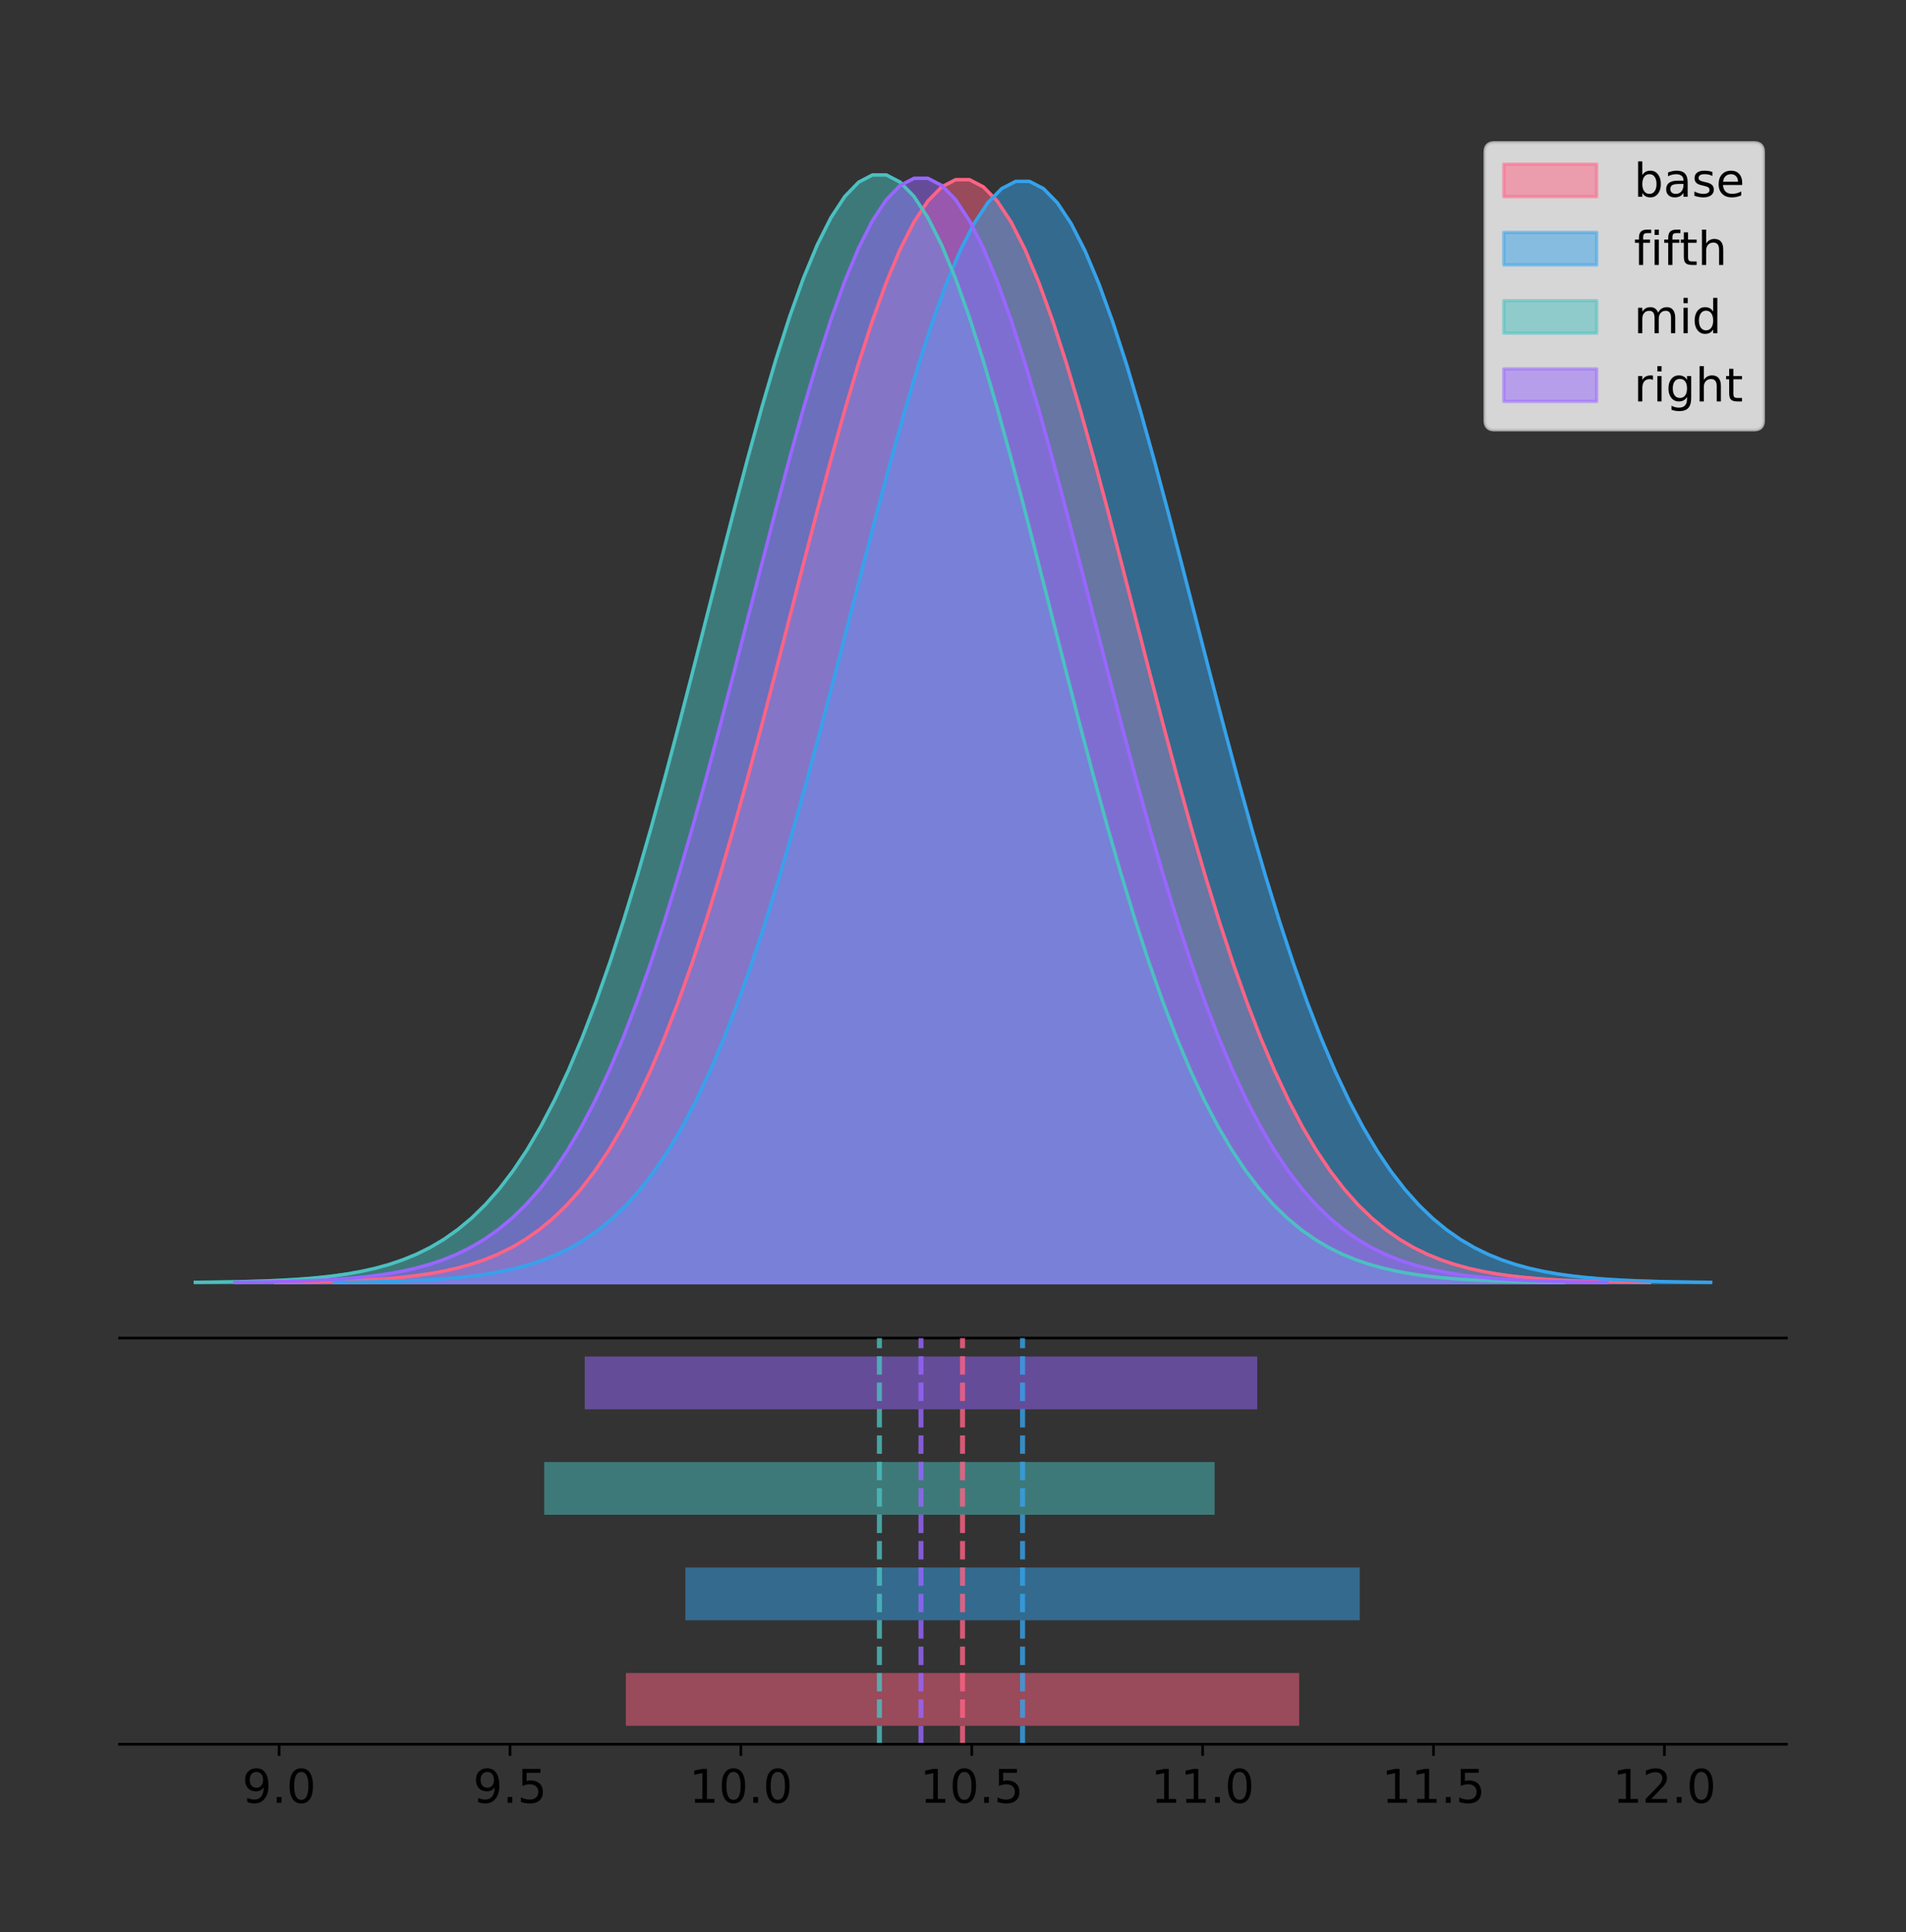 <?xml version="1.0" encoding="utf-8" standalone="no"?>
<!DOCTYPE svg PUBLIC "-//W3C//DTD SVG 1.1//EN"
  "http://www.w3.org/Graphics/SVG/1.1/DTD/svg11.dtd">
<!-- Created with matplotlib (https://matplotlib.org/) -->
<svg height="581.789pt" version="1.1" viewBox="0 0 574.2 581.789" width="574.2pt" xmlns="http://www.w3.org/2000/svg" xmlns:xlink="http://www.w3.org/1999/xlink">
 <rect x="0" y="0" width="574.2" height="581.789" fill="#333333" stroke="none"/>
 <defs>
  <style type="text/css">
*{stroke-linecap:butt;stroke-linejoin:round;}
  </style>
 </defs>
 <g id="figure_1">
  <g id="patch_1">
   <path d="M 0 581.789 
L 574.2 581.789 
L 574.2 0 
L 0 0 
z
" style="fill:none;"/>
  </g>
  <g id="axes_1">
   <g id="patch_2">
    <path d="M 36 402.93 
L 538.2 402.93 
L 538.2 36 
L 36 36 
z
" style="fill:none;"/>
   </g>
   <g id="PolyCollection_1">
    <defs>
     <path d="M 82.977 -195.538 
L 82.977 -195.65 
L 87.159 -195.692 
L 91.341 -195.748 
L 95.522 -195.824 
L 99.704 -195.924 
L 103.886 -196.055 
L 108.067 -196.228 
L 112.249 -196.451 
L 116.431 -196.739 
L 120.612 -197.108 
L 124.794 -197.576 
L 128.976 -198.168 
L 133.157 -198.908 
L 137.339 -199.829 
L 141.521 -200.967 
L 145.703 -202.361 
L 149.884 -204.057 
L 154.066 -206.105 
L 158.248 -208.561 
L 162.429 -211.483 
L 166.611 -214.933 
L 170.793 -218.977 
L 174.974 -223.679 
L 179.156 -229.105 
L 183.338 -235.316 
L 187.519 -242.37 
L 191.701 -250.316 
L 195.883 -259.193 
L 200.065 -269.027 
L 204.246 -279.828 
L 208.428 -291.587 
L 212.61 -304.275 
L 216.791 -317.837 
L 220.973 -332.196 
L 225.155 -347.246 
L 229.336 -362.858 
L 233.518 -378.875 
L 237.7 -395.118 
L 241.881 -411.386 
L 246.063 -427.461 
L 250.245 -443.111 
L 254.427 -458.097 
L 258.608 -472.177 
L 262.79 -485.116 
L 266.972 -496.687 
L 271.153 -506.681 
L 275.335 -514.915 
L 279.517 -521.233 
L 283.698 -525.515 
L 287.88 -527.677 
L 292.062 -527.677 
L 296.243 -525.515 
L 300.425 -521.233 
L 304.607 -514.915 
L 308.789 -506.681 
L 312.97 -496.687 
L 317.152 -485.116 
L 321.334 -472.177 
L 325.515 -458.097 
L 329.697 -443.111 
L 333.879 -427.461 
L 338.06 -411.386 
L 342.242 -395.118 
L 346.424 -378.875 
L 350.605 -362.858 
L 354.787 -347.246 
L 358.969 -332.196 
L 363.151 -317.837 
L 367.332 -304.275 
L 371.514 -291.587 
L 375.696 -279.828 
L 379.877 -269.027 
L 384.059 -259.193 
L 388.241 -250.316 
L 392.422 -242.37 
L 396.604 -235.316 
L 400.786 -229.105 
L 404.967 -223.679 
L 409.149 -218.977 
L 413.331 -214.933 
L 417.513 -211.483 
L 421.694 -208.561 
L 425.876 -206.105 
L 430.058 -204.057 
L 434.239 -202.361 
L 438.421 -200.967 
L 442.603 -199.829 
L 446.784 -198.908 
L 450.966 -198.168 
L 455.148 -197.576 
L 459.329 -197.108 
L 463.511 -196.739 
L 467.693 -196.451 
L 471.874 -196.228 
L 476.056 -196.055 
L 480.238 -195.924 
L 484.42 -195.824 
L 488.601 -195.748 
L 492.783 -195.692 
L 496.965 -195.65 
L 496.965 -195.538 
L 496.965 -195.538 
L 492.783 -195.538 
L 488.601 -195.538 
L 484.42 -195.538 
L 480.238 -195.538 
L 476.056 -195.538 
L 471.874 -195.538 
L 467.693 -195.538 
L 463.511 -195.538 
L 459.329 -195.538 
L 455.148 -195.538 
L 450.966 -195.538 
L 446.784 -195.538 
L 442.603 -195.538 
L 438.421 -195.538 
L 434.239 -195.538 
L 430.058 -195.538 
L 425.876 -195.538 
L 421.694 -195.538 
L 417.513 -195.538 
L 413.331 -195.538 
L 409.149 -195.538 
L 404.967 -195.538 
L 400.786 -195.538 
L 396.604 -195.538 
L 392.422 -195.538 
L 388.241 -195.538 
L 384.059 -195.538 
L 379.877 -195.538 
L 375.696 -195.538 
L 371.514 -195.538 
L 367.332 -195.538 
L 363.151 -195.538 
L 358.969 -195.538 
L 354.787 -195.538 
L 350.605 -195.538 
L 346.424 -195.538 
L 342.242 -195.538 
L 338.06 -195.538 
L 333.879 -195.538 
L 329.697 -195.538 
L 325.515 -195.538 
L 321.334 -195.538 
L 317.152 -195.538 
L 312.97 -195.538 
L 308.789 -195.538 
L 304.607 -195.538 
L 300.425 -195.538 
L 296.243 -195.538 
L 292.062 -195.538 
L 287.88 -195.538 
L 283.698 -195.538 
L 279.517 -195.538 
L 275.335 -195.538 
L 271.153 -195.538 
L 266.972 -195.538 
L 262.79 -195.538 
L 258.608 -195.538 
L 254.427 -195.538 
L 250.245 -195.538 
L 246.063 -195.538 
L 241.881 -195.538 
L 237.7 -195.538 
L 233.518 -195.538 
L 229.336 -195.538 
L 225.155 -195.538 
L 220.973 -195.538 
L 216.791 -195.538 
L 212.61 -195.538 
L 208.428 -195.538 
L 204.246 -195.538 
L 200.065 -195.538 
L 195.883 -195.538 
L 191.701 -195.538 
L 187.519 -195.538 
L 183.338 -195.538 
L 179.156 -195.538 
L 174.974 -195.538 
L 170.793 -195.538 
L 166.611 -195.538 
L 162.429 -195.538 
L 158.248 -195.538 
L 154.066 -195.538 
L 149.884 -195.538 
L 145.703 -195.538 
L 141.521 -195.538 
L 137.339 -195.538 
L 133.157 -195.538 
L 128.976 -195.538 
L 124.794 -195.538 
L 120.612 -195.538 
L 116.431 -195.538 
L 112.249 -195.538 
L 108.067 -195.538 
L 103.886 -195.538 
L 99.704 -195.538 
L 95.522 -195.538 
L 91.341 -195.538 
L 87.159 -195.538 
L 82.977 -195.538 
z
" id="m6bc57999f8" style="stroke:#ff6384;stroke-opacity:0.5;"/>
    </defs>
    <g clip-path="url(#pd3164d87da)">
     <use style="fill:#ff6384;fill-opacity:0.5;stroke:#ff6384;stroke-opacity:0.5;" x="0" xlink:href="#m6bc57999f8" y="581.789"/>
    </g>
   </g>
   <g id="PolyCollection_2">
    <defs>
     <path d="M 100.738 -195.538 
L 100.738 -195.649 
L 104.926 -195.691 
L 109.114 -195.748 
L 113.302 -195.823 
L 117.491 -195.923 
L 121.679 -196.055 
L 125.867 -196.226 
L 130.055 -196.45 
L 134.244 -196.737 
L 138.432 -197.105 
L 142.62 -197.573 
L 146.808 -198.164 
L 150.996 -198.903 
L 155.185 -199.823 
L 159.373 -200.958 
L 163.561 -202.35 
L 167.749 -204.043 
L 171.938 -206.089 
L 176.126 -208.54 
L 180.314 -211.458 
L 184.502 -214.903 
L 188.691 -218.94 
L 192.879 -223.635 
L 197.067 -229.053 
L 201.255 -235.254 
L 205.444 -242.297 
L 209.632 -250.23 
L 213.82 -259.093 
L 218.008 -268.912 
L 222.196 -279.696 
L 226.385 -291.437 
L 230.573 -304.105 
L 234.761 -317.646 
L 238.949 -331.982 
L 243.138 -347.009 
L 247.326 -362.597 
L 251.514 -378.589 
L 255.702 -394.807 
L 259.891 -411.049 
L 264.079 -427.099 
L 268.267 -442.724 
L 272.455 -457.687 
L 276.643 -471.745 
L 280.832 -484.663 
L 285.02 -496.216 
L 289.208 -506.195 
L 293.396 -514.416 
L 297.585 -520.725 
L 301.773 -525 
L 305.961 -527.158 
L 310.149 -527.158 
L 314.338 -525 
L 318.526 -520.725 
L 322.714 -514.416 
L 326.902 -506.195 
L 331.09 -496.216 
L 335.279 -484.663 
L 339.467 -471.745 
L 343.655 -457.687 
L 347.843 -442.724 
L 352.032 -427.099 
L 356.22 -411.049 
L 360.408 -394.807 
L 364.596 -378.589 
L 368.785 -362.597 
L 372.973 -347.009 
L 377.161 -331.982 
L 381.349 -317.646 
L 385.538 -304.105 
L 389.726 -291.437 
L 393.914 -279.696 
L 398.102 -268.912 
L 402.29 -259.093 
L 406.479 -250.23 
L 410.667 -242.297 
L 414.855 -235.254 
L 419.043 -229.053 
L 423.232 -223.635 
L 427.42 -218.94 
L 431.608 -214.903 
L 435.796 -211.458 
L 439.985 -208.54 
L 444.173 -206.089 
L 448.361 -204.043 
L 452.549 -202.35 
L 456.737 -200.958 
L 460.926 -199.823 
L 465.114 -198.903 
L 469.302 -198.164 
L 473.49 -197.573 
L 477.679 -197.105 
L 481.867 -196.737 
L 486.055 -196.45 
L 490.243 -196.226 
L 494.432 -196.055 
L 498.62 -195.923 
L 502.808 -195.823 
L 506.996 -195.748 
L 511.184 -195.691 
L 515.373 -195.649 
L 515.373 -195.538 
L 515.373 -195.538 
L 511.184 -195.538 
L 506.996 -195.538 
L 502.808 -195.538 
L 498.62 -195.538 
L 494.432 -195.538 
L 490.243 -195.538 
L 486.055 -195.538 
L 481.867 -195.538 
L 477.679 -195.538 
L 473.49 -195.538 
L 469.302 -195.538 
L 465.114 -195.538 
L 460.926 -195.538 
L 456.737 -195.538 
L 452.549 -195.538 
L 448.361 -195.538 
L 444.173 -195.538 
L 439.985 -195.538 
L 435.796 -195.538 
L 431.608 -195.538 
L 427.42 -195.538 
L 423.232 -195.538 
L 419.043 -195.538 
L 414.855 -195.538 
L 410.667 -195.538 
L 406.479 -195.538 
L 402.29 -195.538 
L 398.102 -195.538 
L 393.914 -195.538 
L 389.726 -195.538 
L 385.538 -195.538 
L 381.349 -195.538 
L 377.161 -195.538 
L 372.973 -195.538 
L 368.785 -195.538 
L 364.596 -195.538 
L 360.408 -195.538 
L 356.22 -195.538 
L 352.032 -195.538 
L 347.843 -195.538 
L 343.655 -195.538 
L 339.467 -195.538 
L 335.279 -195.538 
L 331.09 -195.538 
L 326.902 -195.538 
L 322.714 -195.538 
L 318.526 -195.538 
L 314.338 -195.538 
L 310.149 -195.538 
L 305.961 -195.538 
L 301.773 -195.538 
L 297.585 -195.538 
L 293.396 -195.538 
L 289.208 -195.538 
L 285.02 -195.538 
L 280.832 -195.538 
L 276.643 -195.538 
L 272.455 -195.538 
L 268.267 -195.538 
L 264.079 -195.538 
L 259.891 -195.538 
L 255.702 -195.538 
L 251.514 -195.538 
L 247.326 -195.538 
L 243.138 -195.538 
L 238.949 -195.538 
L 234.761 -195.538 
L 230.573 -195.538 
L 226.385 -195.538 
L 222.196 -195.538 
L 218.008 -195.538 
L 213.82 -195.538 
L 209.632 -195.538 
L 205.444 -195.538 
L 201.255 -195.538 
L 197.067 -195.538 
L 192.879 -195.538 
L 188.691 -195.538 
L 184.502 -195.538 
L 180.314 -195.538 
L 176.126 -195.538 
L 171.938 -195.538 
L 167.749 -195.538 
L 163.561 -195.538 
L 159.373 -195.538 
L 155.185 -195.538 
L 150.996 -195.538 
L 146.808 -195.538 
L 142.62 -195.538 
L 138.432 -195.538 
L 134.244 -195.538 
L 130.055 -195.538 
L 125.867 -195.538 
L 121.679 -195.538 
L 117.491 -195.538 
L 113.302 -195.538 
L 109.114 -195.538 
L 104.926 -195.538 
L 100.738 -195.538 
z
" id="md8dff9da9c" style="stroke:#36a2eb;stroke-opacity:0.5;"/>
    </defs>
    <g clip-path="url(#pd3164d87da)">
     <use style="fill:#36a2eb;fill-opacity:0.5;stroke:#36a2eb;stroke-opacity:0.5;" x="0" xlink:href="#md8dff9da9c" y="581.789"/>
    </g>
   </g>
   <g id="PolyCollection_3">
    <defs>
     <path d="M 58.827 -195.538 
L 58.827 -195.65 
L 62.991 -195.692 
L 67.155 -195.749 
L 71.318 -195.825 
L 75.482 -195.925 
L 79.646 -196.058 
L 83.81 -196.23 
L 87.973 -196.455 
L 92.137 -196.744 
L 96.301 -197.115 
L 100.464 -197.585 
L 104.628 -198.179 
L 108.792 -198.923 
L 112.956 -199.848 
L 117.119 -200.99 
L 121.283 -202.39 
L 125.447 -204.093 
L 129.61 -206.151 
L 133.774 -208.617 
L 137.938 -211.552 
L 142.102 -215.017 
L 146.265 -219.078 
L 150.429 -223.801 
L 154.593 -229.25 
L 158.756 -235.488 
L 162.92 -242.572 
L 167.084 -250.552 
L 171.248 -259.468 
L 175.411 -269.344 
L 179.575 -280.192 
L 183.739 -292.002 
L 187.902 -304.744 
L 192.066 -318.365 
L 196.23 -332.786 
L 200.394 -347.901 
L 204.557 -363.58 
L 208.721 -379.667 
L 212.885 -395.98 
L 217.048 -412.318 
L 221.212 -428.462 
L 225.376 -444.18 
L 229.54 -459.23 
L 233.703 -473.372 
L 237.867 -486.366 
L 242.031 -497.987 
L 246.194 -508.025 
L 250.358 -516.294 
L 254.522 -522.64 
L 258.686 -526.94 
L 262.849 -529.111 
L 267.013 -529.111 
L 271.177 -526.94 
L 275.34 -522.64 
L 279.504 -516.294 
L 283.668 -508.025 
L 287.832 -497.987 
L 291.995 -486.366 
L 296.159 -473.372 
L 300.323 -459.23 
L 304.486 -444.18 
L 308.65 -428.462 
L 312.814 -412.318 
L 316.978 -395.98 
L 321.141 -379.667 
L 325.305 -363.58 
L 329.469 -347.901 
L 333.632 -332.786 
L 337.796 -318.365 
L 341.96 -304.744 
L 346.124 -292.002 
L 350.287 -280.192 
L 354.451 -269.344 
L 358.615 -259.468 
L 362.778 -250.552 
L 366.942 -242.572 
L 371.106 -235.488 
L 375.27 -229.25 
L 379.433 -223.801 
L 383.597 -219.078 
L 387.761 -215.017 
L 391.924 -211.552 
L 396.088 -208.617 
L 400.252 -206.151 
L 404.416 -204.093 
L 408.579 -202.39 
L 412.743 -200.99 
L 416.907 -199.848 
L 421.07 -198.923 
L 425.234 -198.179 
L 429.398 -197.585 
L 433.562 -197.115 
L 437.725 -196.744 
L 441.889 -196.455 
L 446.053 -196.23 
L 450.216 -196.058 
L 454.38 -195.925 
L 458.544 -195.825 
L 462.708 -195.749 
L 466.871 -195.692 
L 471.035 -195.65 
L 471.035 -195.538 
L 471.035 -195.538 
L 466.871 -195.538 
L 462.708 -195.538 
L 458.544 -195.538 
L 454.38 -195.538 
L 450.216 -195.538 
L 446.053 -195.538 
L 441.889 -195.538 
L 437.725 -195.538 
L 433.562 -195.538 
L 429.398 -195.538 
L 425.234 -195.538 
L 421.07 -195.538 
L 416.907 -195.538 
L 412.743 -195.538 
L 408.579 -195.538 
L 404.416 -195.538 
L 400.252 -195.538 
L 396.088 -195.538 
L 391.924 -195.538 
L 387.761 -195.538 
L 383.597 -195.538 
L 379.433 -195.538 
L 375.27 -195.538 
L 371.106 -195.538 
L 366.942 -195.538 
L 362.778 -195.538 
L 358.615 -195.538 
L 354.451 -195.538 
L 350.287 -195.538 
L 346.124 -195.538 
L 341.96 -195.538 
L 337.796 -195.538 
L 333.632 -195.538 
L 329.469 -195.538 
L 325.305 -195.538 
L 321.141 -195.538 
L 316.978 -195.538 
L 312.814 -195.538 
L 308.65 -195.538 
L 304.486 -195.538 
L 300.323 -195.538 
L 296.159 -195.538 
L 291.995 -195.538 
L 287.832 -195.538 
L 283.668 -195.538 
L 279.504 -195.538 
L 275.34 -195.538 
L 271.177 -195.538 
L 267.013 -195.538 
L 262.849 -195.538 
L 258.686 -195.538 
L 254.522 -195.538 
L 250.358 -195.538 
L 246.194 -195.538 
L 242.031 -195.538 
L 237.867 -195.538 
L 233.703 -195.538 
L 229.54 -195.538 
L 225.376 -195.538 
L 221.212 -195.538 
L 217.048 -195.538 
L 212.885 -195.538 
L 208.721 -195.538 
L 204.557 -195.538 
L 200.394 -195.538 
L 196.23 -195.538 
L 192.066 -195.538 
L 187.902 -195.538 
L 183.739 -195.538 
L 179.575 -195.538 
L 175.411 -195.538 
L 171.248 -195.538 
L 167.084 -195.538 
L 162.92 -195.538 
L 158.756 -195.538 
L 154.593 -195.538 
L 150.429 -195.538 
L 146.265 -195.538 
L 142.102 -195.538 
L 137.938 -195.538 
L 133.774 -195.538 
L 129.61 -195.538 
L 125.447 -195.538 
L 121.283 -195.538 
L 117.119 -195.538 
L 112.956 -195.538 
L 108.792 -195.538 
L 104.628 -195.538 
L 100.464 -195.538 
L 96.301 -195.538 
L 92.137 -195.538 
L 87.973 -195.538 
L 83.81 -195.538 
L 79.646 -195.538 
L 75.482 -195.538 
L 71.318 -195.538 
L 67.155 -195.538 
L 62.991 -195.538 
L 58.827 -195.538 
z
" id="m1e6aec8245" style="stroke:#4bc0c0;stroke-opacity:0.5;"/>
    </defs>
    <g clip-path="url(#pd3164d87da)">
     <use style="fill:#4bc0c0;fill-opacity:0.5;stroke:#4bc0c0;stroke-opacity:0.5;" x="0" xlink:href="#m1e6aec8245" y="581.789"/>
    </g>
   </g>
   <g id="PolyCollection_4">
    <defs>
     <path d="M 70.719 -195.538 
L 70.719 -195.65 
L 74.896 -195.692 
L 79.072 -195.748 
L 83.248 -195.824 
L 87.425 -195.924 
L 91.601 -196.056 
L 95.778 -196.228 
L 99.954 -196.452 
L 104.13 -196.741 
L 108.307 -197.11 
L 112.483 -197.579 
L 116.66 -198.171 
L 120.836 -198.913 
L 125.012 -199.835 
L 129.189 -200.974 
L 133.365 -202.369 
L 137.542 -204.067 
L 141.718 -206.118 
L 145.894 -208.577 
L 150.071 -211.503 
L 154.247 -214.958 
L 158.424 -219.007 
L 162.6 -223.715 
L 166.776 -229.147 
L 170.953 -235.367 
L 175.129 -242.429 
L 179.306 -250.385 
L 183.482 -259.274 
L 187.658 -269.12 
L 191.835 -279.935 
L 196.011 -291.709 
L 200.188 -304.413 
L 204.364 -317.992 
L 208.54 -332.369 
L 212.717 -347.438 
L 216.893 -363.07 
L 221.07 -379.108 
L 225.246 -395.371 
L 229.422 -411.66 
L 233.599 -427.755 
L 237.775 -443.425 
L 241.952 -458.429 
L 246.128 -472.528 
L 250.304 -485.483 
L 254.481 -497.068 
L 258.657 -507.075 
L 262.834 -515.32 
L 267.01 -521.646 
L 271.186 -525.933 
L 275.363 -528.098 
L 279.539 -528.098 
L 283.716 -525.933 
L 287.892 -521.646 
L 292.068 -515.32 
L 296.245 -507.075 
L 300.421 -497.068 
L 304.598 -485.483 
L 308.774 -472.528 
L 312.95 -458.429 
L 317.127 -443.425 
L 321.303 -427.755 
L 325.48 -411.66 
L 329.656 -395.371 
L 333.832 -379.108 
L 338.009 -363.07 
L 342.185 -347.438 
L 346.362 -332.369 
L 350.538 -317.992 
L 354.714 -304.413 
L 358.891 -291.709 
L 363.067 -279.935 
L 367.244 -269.12 
L 371.42 -259.274 
L 375.596 -250.385 
L 379.773 -242.429 
L 383.949 -235.367 
L 388.126 -229.147 
L 392.302 -223.715 
L 396.478 -219.007 
L 400.655 -214.958 
L 404.831 -211.503 
L 409.008 -208.577 
L 413.184 -206.118 
L 417.36 -204.067 
L 421.537 -202.369 
L 425.713 -200.974 
L 429.89 -199.835 
L 434.066 -198.913 
L 438.242 -198.171 
L 442.419 -197.579 
L 446.595 -197.11 
L 450.772 -196.741 
L 454.948 -196.452 
L 459.124 -196.228 
L 463.301 -196.056 
L 467.477 -195.924 
L 471.654 -195.824 
L 475.83 -195.748 
L 480.006 -195.692 
L 484.183 -195.65 
L 484.183 -195.538 
L 484.183 -195.538 
L 480.006 -195.538 
L 475.83 -195.538 
L 471.654 -195.538 
L 467.477 -195.538 
L 463.301 -195.538 
L 459.124 -195.538 
L 454.948 -195.538 
L 450.772 -195.538 
L 446.595 -195.538 
L 442.419 -195.538 
L 438.242 -195.538 
L 434.066 -195.538 
L 429.89 -195.538 
L 425.713 -195.538 
L 421.537 -195.538 
L 417.36 -195.538 
L 413.184 -195.538 
L 409.008 -195.538 
L 404.831 -195.538 
L 400.655 -195.538 
L 396.478 -195.538 
L 392.302 -195.538 
L 388.126 -195.538 
L 383.949 -195.538 
L 379.773 -195.538 
L 375.596 -195.538 
L 371.42 -195.538 
L 367.244 -195.538 
L 363.067 -195.538 
L 358.891 -195.538 
L 354.714 -195.538 
L 350.538 -195.538 
L 346.362 -195.538 
L 342.185 -195.538 
L 338.009 -195.538 
L 333.832 -195.538 
L 329.656 -195.538 
L 325.48 -195.538 
L 321.303 -195.538 
L 317.127 -195.538 
L 312.95 -195.538 
L 308.774 -195.538 
L 304.598 -195.538 
L 300.421 -195.538 
L 296.245 -195.538 
L 292.068 -195.538 
L 287.892 -195.538 
L 283.716 -195.538 
L 279.539 -195.538 
L 275.363 -195.538 
L 271.186 -195.538 
L 267.01 -195.538 
L 262.834 -195.538 
L 258.657 -195.538 
L 254.481 -195.538 
L 250.304 -195.538 
L 246.128 -195.538 
L 241.952 -195.538 
L 237.775 -195.538 
L 233.599 -195.538 
L 229.422 -195.538 
L 225.246 -195.538 
L 221.07 -195.538 
L 216.893 -195.538 
L 212.717 -195.538 
L 208.54 -195.538 
L 204.364 -195.538 
L 200.188 -195.538 
L 196.011 -195.538 
L 191.835 -195.538 
L 187.658 -195.538 
L 183.482 -195.538 
L 179.306 -195.538 
L 175.129 -195.538 
L 170.953 -195.538 
L 166.776 -195.538 
L 162.6 -195.538 
L 158.424 -195.538 
L 154.247 -195.538 
L 150.071 -195.538 
L 145.894 -195.538 
L 141.718 -195.538 
L 137.542 -195.538 
L 133.365 -195.538 
L 129.189 -195.538 
L 125.012 -195.538 
L 120.836 -195.538 
L 116.66 -195.538 
L 112.483 -195.538 
L 108.307 -195.538 
L 104.13 -195.538 
L 99.954 -195.538 
L 95.778 -195.538 
L 91.601 -195.538 
L 87.425 -195.538 
L 83.248 -195.538 
L 79.072 -195.538 
L 74.896 -195.538 
L 70.719 -195.538 
z
" id="m4c932222dd" style="stroke:#9966ff;stroke-opacity:0.5;"/>
    </defs>
    <g clip-path="url(#pd3164d87da)">
     <use style="fill:#9966ff;fill-opacity:0.5;stroke:#9966ff;stroke-opacity:0.5;" x="0" xlink:href="#m4c932222dd" y="581.789"/>
    </g>
   </g>
   <g id="line2d_1">
    <path clip-path="url(#pd3164d87da)" d="M 82.977 386.14 
L 87.159 386.098 
L 91.341 386.041 
L 95.522 385.966 
L 99.704 385.866 
L 103.886 385.734 
L 108.067 385.562 
L 112.249 385.338 
L 116.431 385.05 
L 120.612 384.681 
L 124.794 384.213 
L 128.976 383.622 
L 133.157 382.881 
L 137.339 381.96 
L 141.521 380.823 
L 145.703 379.429 
L 149.884 377.733 
L 154.066 375.684 
L 158.248 373.229 
L 162.429 370.307 
L 166.611 366.856 
L 170.793 362.813 
L 174.974 358.11 
L 179.156 352.684 
L 183.338 346.473 
L 187.519 339.419 
L 191.701 331.473 
L 195.883 322.596 
L 200.065 312.762 
L 204.246 301.961 
L 208.428 290.202 
L 212.61 277.514 
L 216.791 263.952 
L 220.973 249.594 
L 225.155 234.543 
L 229.336 218.931 
L 233.518 202.914 
L 237.7 186.671 
L 241.881 170.403 
L 246.063 154.328 
L 250.245 138.678 
L 254.427 123.693 
L 258.608 109.612 
L 262.79 96.674 
L 266.972 85.103 
L 271.153 75.108 
L 275.335 66.874 
L 279.517 60.556 
L 283.698 56.274 
L 287.88 54.113 
L 292.062 54.113 
L 296.243 56.274 
L 300.425 60.556 
L 304.607 66.874 
L 308.789 75.108 
L 312.97 85.103 
L 317.152 96.674 
L 321.334 109.612 
L 325.515 123.693 
L 329.697 138.678 
L 333.879 154.328 
L 338.06 170.403 
L 342.242 186.671 
L 346.424 202.914 
L 350.605 218.931 
L 354.787 234.543 
L 358.969 249.594 
L 363.151 263.952 
L 367.332 277.514 
L 371.514 290.202 
L 375.696 301.961 
L 379.877 312.762 
L 384.059 322.596 
L 388.241 331.473 
L 392.422 339.419 
L 396.604 346.473 
L 400.786 352.684 
L 404.967 358.11 
L 409.149 362.813 
L 413.331 366.856 
L 417.513 370.307 
L 421.694 373.229 
L 425.876 375.684 
L 430.058 377.733 
L 434.239 379.429 
L 438.421 380.823 
L 442.603 381.96 
L 446.784 382.881 
L 450.966 383.622 
L 455.148 384.213 
L 459.329 384.681 
L 463.511 385.05 
L 467.693 385.338 
L 471.874 385.562 
L 476.056 385.734 
L 480.238 385.866 
L 484.42 385.966 
L 488.601 386.041 
L 492.783 386.098 
L 496.965 386.14 
" style="fill:none;stroke:#ff6384;stroke-linecap:square;"/>
   </g>
   <g id="line2d_2">
    <path clip-path="url(#pd3164d87da)" d="M 100.738 386.14 
L 104.926 386.098 
L 109.114 386.042 
L 113.302 385.966 
L 117.491 385.866 
L 121.679 385.735 
L 125.867 385.563 
L 130.055 385.34 
L 134.244 385.052 
L 138.432 384.684 
L 142.62 384.216 
L 146.808 383.626 
L 150.996 382.886 
L 155.185 381.967 
L 159.373 380.831 
L 163.561 379.439 
L 167.749 377.746 
L 171.938 375.701 
L 176.126 373.249 
L 180.314 370.332 
L 184.502 366.886 
L 188.691 362.849 
L 192.879 358.154 
L 197.067 352.737 
L 201.255 346.535 
L 205.444 339.492 
L 209.632 331.559 
L 213.82 322.696 
L 218.008 312.877 
L 222.196 302.093 
L 226.385 290.352 
L 230.573 277.684 
L 234.761 264.143 
L 238.949 249.807 
L 243.138 234.78 
L 247.326 219.193 
L 251.514 203.2 
L 255.702 186.983 
L 259.891 170.74 
L 264.079 154.691 
L 268.267 139.065 
L 272.455 124.103 
L 276.643 110.044 
L 280.832 97.126 
L 285.02 85.573 
L 289.208 75.594 
L 293.396 67.373 
L 297.585 61.065 
L 301.773 56.79 
L 305.961 54.631 
L 310.149 54.631 
L 314.338 56.79 
L 318.526 61.065 
L 322.714 67.373 
L 326.902 75.594 
L 331.09 85.573 
L 335.279 97.126 
L 339.467 110.044 
L 343.655 124.103 
L 347.843 139.065 
L 352.032 154.691 
L 356.22 170.74 
L 360.408 186.983 
L 364.596 203.2 
L 368.785 219.193 
L 372.973 234.78 
L 377.161 249.807 
L 381.349 264.143 
L 385.538 277.684 
L 389.726 290.352 
L 393.914 302.093 
L 398.102 312.877 
L 402.29 322.696 
L 406.479 331.559 
L 410.667 339.492 
L 414.855 346.535 
L 419.043 352.737 
L 423.232 358.154 
L 427.42 362.849 
L 431.608 366.886 
L 435.796 370.332 
L 439.985 373.249 
L 444.173 375.701 
L 448.361 377.746 
L 452.549 379.439 
L 456.737 380.831 
L 460.926 381.967 
L 465.114 382.886 
L 469.302 383.626 
L 473.49 384.216 
L 477.679 384.684 
L 481.867 385.052 
L 486.055 385.34 
L 490.243 385.563 
L 494.432 385.735 
L 498.62 385.866 
L 502.808 385.966 
L 506.996 386.042 
L 511.184 386.098 
L 515.373 386.14 
" style="fill:none;stroke:#36a2eb;stroke-linecap:square;"/>
   </g>
   <g id="line2d_3">
    <path clip-path="url(#pd3164d87da)" d="M 58.827 386.139 
L 62.991 386.097 
L 67.155 386.04 
L 71.318 385.965 
L 75.482 385.864 
L 79.646 385.732 
L 83.81 385.559 
L 87.973 385.334 
L 92.137 385.045 
L 96.301 384.675 
L 100.464 384.204 
L 104.628 383.61 
L 108.792 382.867 
L 112.956 381.941 
L 117.119 380.799 
L 121.283 379.399 
L 125.447 377.696 
L 129.61 375.639 
L 133.774 373.172 
L 137.938 370.238 
L 142.102 366.772 
L 146.265 362.711 
L 150.429 357.989 
L 154.593 352.539 
L 158.756 346.301 
L 162.92 339.217 
L 167.084 331.237 
L 171.248 322.322 
L 175.411 312.445 
L 179.575 301.597 
L 183.739 289.787 
L 187.902 277.045 
L 192.066 263.424 
L 196.23 249.004 
L 200.394 233.888 
L 204.557 218.209 
L 208.721 202.123 
L 212.885 185.809 
L 217.048 169.471 
L 221.212 153.327 
L 225.376 137.61 
L 229.54 122.559 
L 233.703 108.418 
L 237.867 95.423 
L 242.031 83.803 
L 246.194 73.765 
L 250.358 65.495 
L 254.522 59.15 
L 258.686 54.85 
L 262.849 52.679 
L 267.013 52.679 
L 271.177 54.85 
L 275.34 59.15 
L 279.504 65.495 
L 283.668 73.765 
L 287.832 83.803 
L 291.995 95.423 
L 296.159 108.418 
L 300.323 122.559 
L 304.486 137.61 
L 308.65 153.327 
L 312.814 169.471 
L 316.978 185.809 
L 321.141 202.123 
L 325.305 218.209 
L 329.469 233.888 
L 333.632 249.004 
L 337.796 263.424 
L 341.96 277.045 
L 346.124 289.787 
L 350.287 301.597 
L 354.451 312.445 
L 358.615 322.322 
L 362.778 331.237 
L 366.942 339.217 
L 371.106 346.301 
L 375.27 352.539 
L 379.433 357.989 
L 383.597 362.711 
L 387.761 366.772 
L 391.924 370.238 
L 396.088 373.172 
L 400.252 375.639 
L 404.416 377.696 
L 408.579 379.399 
L 412.743 380.799 
L 416.907 381.941 
L 421.07 382.867 
L 425.234 383.61 
L 429.398 384.204 
L 433.562 384.675 
L 437.725 385.045 
L 441.889 385.334 
L 446.053 385.559 
L 450.216 385.732 
L 454.38 385.864 
L 458.544 385.965 
L 462.708 386.04 
L 466.871 386.097 
L 471.035 386.139 
" style="fill:none;stroke:#4bc0c0;stroke-linecap:square;"/>
   </g>
   <g id="line2d_4">
    <path clip-path="url(#pd3164d87da)" d="M 70.719 386.14 
L 74.896 386.098 
L 79.072 386.041 
L 83.248 385.965 
L 87.425 385.865 
L 91.601 385.733 
L 95.778 385.561 
L 99.954 385.337 
L 104.13 385.049 
L 108.307 384.679 
L 112.483 384.21 
L 116.66 383.618 
L 120.836 382.877 
L 125.012 381.955 
L 129.189 380.816 
L 133.365 379.42 
L 137.542 377.722 
L 141.718 375.671 
L 145.894 373.212 
L 150.071 370.286 
L 154.247 366.832 
L 158.424 362.783 
L 162.6 358.075 
L 166.776 352.642 
L 170.953 346.423 
L 175.129 339.36 
L 179.306 331.404 
L 183.482 322.516 
L 187.658 312.669 
L 191.835 301.854 
L 196.011 290.08 
L 200.188 277.377 
L 204.364 263.797 
L 208.54 249.42 
L 212.717 234.351 
L 216.893 218.719 
L 221.07 202.682 
L 225.246 186.418 
L 229.422 170.129 
L 233.599 154.034 
L 237.775 138.365 
L 241.952 123.36 
L 246.128 109.262 
L 250.304 96.307 
L 254.481 84.721 
L 258.657 74.714 
L 262.834 66.469 
L 267.01 60.143 
L 271.186 55.856 
L 275.363 53.692 
L 279.539 53.692 
L 283.716 55.856 
L 287.892 60.143 
L 292.068 66.469 
L 296.245 74.714 
L 300.421 84.721 
L 304.598 96.307 
L 308.774 109.262 
L 312.95 123.36 
L 317.127 138.365 
L 321.303 154.034 
L 325.48 170.129 
L 329.656 186.418 
L 333.832 202.682 
L 338.009 218.719 
L 342.185 234.351 
L 346.362 249.42 
L 350.538 263.797 
L 354.714 277.377 
L 358.891 290.08 
L 363.067 301.854 
L 367.244 312.669 
L 371.42 322.516 
L 375.596 331.404 
L 379.773 339.36 
L 383.949 346.423 
L 388.126 352.642 
L 392.302 358.075 
L 396.478 362.783 
L 400.655 366.832 
L 404.831 370.286 
L 409.008 373.212 
L 413.184 375.671 
L 417.36 377.722 
L 421.537 379.42 
L 425.713 380.816 
L 429.89 381.955 
L 434.066 382.877 
L 438.242 383.618 
L 442.419 384.21 
L 446.595 384.679 
L 450.772 385.049 
L 454.948 385.337 
L 459.124 385.561 
L 463.301 385.733 
L 467.477 385.865 
L 471.654 385.965 
L 475.83 386.041 
L 480.006 386.098 
L 484.183 386.14 
" style="fill:none;stroke:#9966ff;stroke-linecap:square;"/>
   </g>
   <g id="patch_3">
    <path d="M 36 402.93 
L 538.2 402.93 
" style="fill:none;stroke:#000000;stroke-linecap:square;stroke-linejoin:miter;stroke-width:0.8;"/>
   </g>
   <g id="legend_1">
    <g id="patch_4">
     <path d="M 450.225 129.398 
L 528.4 129.398 
Q 531.2 129.398 531.2 126.597 
L 531.2 45.8 
Q 531.2 43 528.4 43 
L 450.225 43 
Q 447.425 43 447.425 45.8 
L 447.425 126.597 
Q 447.425 129.398 450.225 129.398 
z
" style="fill:#ffffff;opacity:0.8;stroke:#cccccc;stroke-linejoin:miter;"/>
    </g>
    <g id="patch_5">
     <path d="M 453.025 59.238 
L 481.025 59.238 
L 481.025 49.438 
L 453.025 49.438 
z
" style="fill:#ff6384;opacity:0.5;stroke:#ff6384;stroke-linejoin:miter;"/>
    </g>
    <g id="text_1">
     <!-- base -->
     <defs>
      <path d="M 48.688 27.297 
Q 48.688 37.203 44.609 42.844 
Q 40.531 48.484 33.406 48.484 
Q 26.266 48.484 22.188 42.844 
Q 18.109 37.203 18.109 27.297 
Q 18.109 17.391 22.188 11.75 
Q 26.266 6.109 33.406 6.109 
Q 40.531 6.109 44.609 11.75 
Q 48.688 17.391 48.688 27.297 
z
M 18.109 46.391 
Q 20.953 51.266 25.266 53.625 
Q 29.594 56 35.594 56 
Q 45.562 56 51.781 48.094 
Q 58.016 40.188 58.016 27.297 
Q 58.016 14.406 51.781 6.484 
Q 45.562 -1.422 35.594 -1.422 
Q 29.594 -1.422 25.266 0.953 
Q 20.953 3.328 18.109 8.203 
L 18.109 0 
L 9.078 0 
L 9.078 75.984 
L 18.109 75.984 
z
" id="DejaVuSans-98"/>
      <path d="M 34.281 27.484 
Q 23.391 27.484 19.188 25 
Q 14.984 22.516 14.984 16.5 
Q 14.984 11.719 18.141 8.906 
Q 21.297 6.109 26.703 6.109 
Q 34.188 6.109 38.703 11.406 
Q 43.219 16.703 43.219 25.484 
L 43.219 27.484 
z
M 52.203 31.203 
L 52.203 0 
L 43.219 0 
L 43.219 8.297 
Q 40.141 3.328 35.547 0.953 
Q 30.953 -1.422 24.312 -1.422 
Q 15.922 -1.422 10.953 3.297 
Q 6 8.016 6 15.922 
Q 6 25.141 12.172 29.828 
Q 18.359 34.516 30.609 34.516 
L 43.219 34.516 
L 43.219 35.406 
Q 43.219 41.609 39.141 45 
Q 35.062 48.391 27.688 48.391 
Q 23 48.391 18.547 47.266 
Q 14.109 46.141 10.016 43.891 
L 10.016 52.203 
Q 14.938 54.109 19.578 55.047 
Q 24.219 56 28.609 56 
Q 40.484 56 46.344 49.844 
Q 52.203 43.703 52.203 31.203 
z
" id="DejaVuSans-97"/>
      <path d="M 44.281 53.078 
L 44.281 44.578 
Q 40.484 46.531 36.375 47.5 
Q 32.281 48.484 27.875 48.484 
Q 21.188 48.484 17.844 46.438 
Q 14.5 44.391 14.5 40.281 
Q 14.5 37.156 16.891 35.375 
Q 19.281 33.594 26.516 31.984 
L 29.594 31.297 
Q 39.156 29.25 43.188 25.516 
Q 47.219 21.781 47.219 15.094 
Q 47.219 7.469 41.188 3.016 
Q 35.156 -1.422 24.609 -1.422 
Q 20.219 -1.422 15.453 -0.562 
Q 10.688 0.297 5.422 2 
L 5.422 11.281 
Q 10.406 8.688 15.234 7.391 
Q 20.062 6.109 24.812 6.109 
Q 31.156 6.109 34.562 8.281 
Q 37.984 10.453 37.984 14.406 
Q 37.984 18.062 35.516 20.016 
Q 33.062 21.969 24.703 23.781 
L 21.578 24.516 
Q 13.234 26.266 9.516 29.906 
Q 5.812 33.547 5.812 39.891 
Q 5.812 47.609 11.281 51.797 
Q 16.75 56 26.812 56 
Q 31.781 56 36.172 55.266 
Q 40.578 54.547 44.281 53.078 
z
" id="DejaVuSans-115"/>
      <path d="M 56.203 29.594 
L 56.203 25.203 
L 14.891 25.203 
Q 15.484 15.922 20.484 11.062 
Q 25.484 6.203 34.422 6.203 
Q 39.594 6.203 44.453 7.469 
Q 49.312 8.734 54.109 11.281 
L 54.109 2.781 
Q 49.266 0.734 44.188 -0.344 
Q 39.109 -1.422 33.891 -1.422 
Q 20.797 -1.422 13.156 6.188 
Q 5.516 13.812 5.516 26.812 
Q 5.516 40.234 12.766 48.109 
Q 20.016 56 32.328 56 
Q 43.359 56 49.781 48.891 
Q 56.203 41.797 56.203 29.594 
z
M 47.219 32.234 
Q 47.125 39.594 43.094 43.984 
Q 39.062 48.391 32.422 48.391 
Q 24.906 48.391 20.391 44.141 
Q 15.875 39.891 15.188 32.172 
z
" id="DejaVuSans-101"/>
     </defs>
     <g transform="translate(492.225 59.238)scale(0.14 -0.14)">
      <use xlink:href="#DejaVuSans-98"/>
      <use x="63.477" xlink:href="#DejaVuSans-97"/>
      <use x="124.756" xlink:href="#DejaVuSans-115"/>
      <use x="176.855" xlink:href="#DejaVuSans-101"/>
     </g>
    </g>
    <g id="patch_6">
     <path d="M 453.025 79.787 
L 481.025 79.787 
L 481.025 69.987 
L 453.025 69.987 
z
" style="fill:#36a2eb;opacity:0.5;stroke:#36a2eb;stroke-linejoin:miter;"/>
    </g>
    <g id="text_2">
     <!-- fifth -->
     <defs>
      <path d="M 37.109 75.984 
L 37.109 68.5 
L 28.516 68.5 
Q 23.688 68.5 21.797 66.547 
Q 19.922 64.594 19.922 59.516 
L 19.922 54.688 
L 34.719 54.688 
L 34.719 47.703 
L 19.922 47.703 
L 19.922 0 
L 10.891 0 
L 10.891 47.703 
L 2.297 47.703 
L 2.297 54.688 
L 10.891 54.688 
L 10.891 58.5 
Q 10.891 67.625 15.141 71.797 
Q 19.391 75.984 28.609 75.984 
z
" id="DejaVuSans-102"/>
      <path d="M 9.422 54.688 
L 18.406 54.688 
L 18.406 0 
L 9.422 0 
z
M 9.422 75.984 
L 18.406 75.984 
L 18.406 64.594 
L 9.422 64.594 
z
" id="DejaVuSans-105"/>
      <path d="M 18.312 70.219 
L 18.312 54.688 
L 36.812 54.688 
L 36.812 47.703 
L 18.312 47.703 
L 18.312 18.016 
Q 18.312 11.328 20.141 9.422 
Q 21.969 7.516 27.594 7.516 
L 36.812 7.516 
L 36.812 0 
L 27.594 0 
Q 17.188 0 13.234 3.875 
Q 9.281 7.766 9.281 18.016 
L 9.281 47.703 
L 2.688 47.703 
L 2.688 54.688 
L 9.281 54.688 
L 9.281 70.219 
z
" id="DejaVuSans-116"/>
      <path d="M 54.891 33.016 
L 54.891 0 
L 45.906 0 
L 45.906 32.719 
Q 45.906 40.484 42.875 44.328 
Q 39.844 48.188 33.797 48.188 
Q 26.516 48.188 22.312 43.547 
Q 18.109 38.922 18.109 30.906 
L 18.109 0 
L 9.078 0 
L 9.078 75.984 
L 18.109 75.984 
L 18.109 46.188 
Q 21.344 51.125 25.703 53.562 
Q 30.078 56 35.797 56 
Q 45.219 56 50.047 50.172 
Q 54.891 44.344 54.891 33.016 
z
" id="DejaVuSans-104"/>
     </defs>
     <g transform="translate(492.225 79.787)scale(0.14 -0.14)">
      <use xlink:href="#DejaVuSans-102"/>
      <use x="35.205" xlink:href="#DejaVuSans-105"/>
      <use x="62.988" xlink:href="#DejaVuSans-102"/>
      <use x="98.178" xlink:href="#DejaVuSans-116"/>
      <use x="137.387" xlink:href="#DejaVuSans-104"/>
     </g>
    </g>
    <g id="patch_7">
     <path d="M 453.025 100.337 
L 481.025 100.337 
L 481.025 90.537 
L 453.025 90.537 
z
" style="fill:#4bc0c0;opacity:0.5;stroke:#4bc0c0;stroke-linejoin:miter;"/>
    </g>
    <g id="text_3">
     <!-- mid -->
     <defs>
      <path d="M 52 44.188 
Q 55.375 50.25 60.062 53.125 
Q 64.75 56 71.094 56 
Q 79.641 56 84.281 50.016 
Q 88.922 44.047 88.922 33.016 
L 88.922 0 
L 79.891 0 
L 79.891 32.719 
Q 79.891 40.578 77.094 44.375 
Q 74.312 48.188 68.609 48.188 
Q 61.625 48.188 57.562 43.547 
Q 53.516 38.922 53.516 30.906 
L 53.516 0 
L 44.484 0 
L 44.484 32.719 
Q 44.484 40.625 41.703 44.406 
Q 38.922 48.188 33.109 48.188 
Q 26.219 48.188 22.156 43.531 
Q 18.109 38.875 18.109 30.906 
L 18.109 0 
L 9.078 0 
L 9.078 54.688 
L 18.109 54.688 
L 18.109 46.188 
Q 21.188 51.219 25.484 53.609 
Q 29.781 56 35.688 56 
Q 41.656 56 45.828 52.969 
Q 50 49.953 52 44.188 
z
" id="DejaVuSans-109"/>
      <path d="M 45.406 46.391 
L 45.406 75.984 
L 54.391 75.984 
L 54.391 0 
L 45.406 0 
L 45.406 8.203 
Q 42.578 3.328 38.25 0.953 
Q 33.938 -1.422 27.875 -1.422 
Q 17.969 -1.422 11.734 6.484 
Q 5.516 14.406 5.516 27.297 
Q 5.516 40.188 11.734 48.094 
Q 17.969 56 27.875 56 
Q 33.938 56 38.25 53.625 
Q 42.578 51.266 45.406 46.391 
z
M 14.797 27.297 
Q 14.797 17.391 18.875 11.75 
Q 22.953 6.109 30.078 6.109 
Q 37.203 6.109 41.297 11.75 
Q 45.406 17.391 45.406 27.297 
Q 45.406 37.203 41.297 42.844 
Q 37.203 48.484 30.078 48.484 
Q 22.953 48.484 18.875 42.844 
Q 14.797 37.203 14.797 27.297 
z
" id="DejaVuSans-100"/>
     </defs>
     <g transform="translate(492.225 100.337)scale(0.14 -0.14)">
      <use xlink:href="#DejaVuSans-109"/>
      <use x="97.412" xlink:href="#DejaVuSans-105"/>
      <use x="125.195" xlink:href="#DejaVuSans-100"/>
     </g>
    </g>
    <g id="patch_8">
     <path d="M 453.025 120.886 
L 481.025 120.886 
L 481.025 111.086 
L 453.025 111.086 
z
" style="fill:#9966ff;opacity:0.5;stroke:#9966ff;stroke-linejoin:miter;"/>
    </g>
    <g id="text_4">
     <!-- right -->
     <defs>
      <path d="M 41.109 46.297 
Q 39.594 47.172 37.812 47.578 
Q 36.031 48 33.891 48 
Q 26.266 48 22.188 43.047 
Q 18.109 38.094 18.109 28.812 
L 18.109 0 
L 9.078 0 
L 9.078 54.688 
L 18.109 54.688 
L 18.109 46.188 
Q 20.953 51.172 25.484 53.578 
Q 30.031 56 36.531 56 
Q 37.453 56 38.578 55.875 
Q 39.703 55.766 41.062 55.516 
z
" id="DejaVuSans-114"/>
      <path d="M 45.406 27.984 
Q 45.406 37.75 41.375 43.109 
Q 37.359 48.484 30.078 48.484 
Q 22.859 48.484 18.828 43.109 
Q 14.797 37.75 14.797 27.984 
Q 14.797 18.266 18.828 12.891 
Q 22.859 7.516 30.078 7.516 
Q 37.359 7.516 41.375 12.891 
Q 45.406 18.266 45.406 27.984 
z
M 54.391 6.781 
Q 54.391 -7.172 48.188 -13.984 
Q 42 -20.797 29.203 -20.797 
Q 24.469 -20.797 20.266 -20.094 
Q 16.062 -19.391 12.109 -17.922 
L 12.109 -9.188 
Q 16.062 -11.328 19.922 -12.344 
Q 23.781 -13.375 27.781 -13.375 
Q 36.625 -13.375 41.016 -8.766 
Q 45.406 -4.156 45.406 5.172 
L 45.406 9.625 
Q 42.625 4.781 38.281 2.391 
Q 33.938 0 27.875 0 
Q 17.828 0 11.672 7.656 
Q 5.516 15.328 5.516 27.984 
Q 5.516 40.672 11.672 48.328 
Q 17.828 56 27.875 56 
Q 33.938 56 38.281 53.609 
Q 42.625 51.219 45.406 46.391 
L 45.406 54.688 
L 54.391 54.688 
z
" id="DejaVuSans-103"/>
     </defs>
     <g transform="translate(492.225 120.886)scale(0.14 -0.14)">
      <use xlink:href="#DejaVuSans-114"/>
      <use x="41.113" xlink:href="#DejaVuSans-105"/>
      <use x="68.896" xlink:href="#DejaVuSans-103"/>
      <use x="132.373" xlink:href="#DejaVuSans-104"/>
      <use x="195.752" xlink:href="#DejaVuSans-116"/>
     </g>
    </g>
   </g>
  </g>
  <g id="axes_2">
   <g id="patch_9">
    <path d="M 36 525.24 
L 538.2 525.24 
L 538.2 402.93 
L 36 402.93 
z
" style="fill:none;"/>
   </g>
   <g id="patch_10">
    <path clip-path="url(#p2934e2ed6b)" d="M 188.544 519.68 
L 391.398 519.68 
L 391.398 503.796 
L 188.544 503.796 
z
" style="fill:#ff6384;opacity:0.5;"/>
   </g>
   <g id="patch_11">
    <path clip-path="url(#p2934e2ed6b)" d="M 206.47 487.912 
L 409.641 487.912 
L 409.641 472.027 
L 206.47 472.027 
z
" style="fill:#36a2eb;opacity:0.5;"/>
   </g>
   <g id="patch_12">
    <path clip-path="url(#p2934e2ed6b)" d="M 163.94 456.143 
L 365.922 456.143 
L 365.922 440.258 
L 163.94 440.258 
z
" style="fill:#4bc0c0;opacity:0.5;"/>
   </g>
   <g id="patch_13">
    <path clip-path="url(#p2934e2ed6b)" d="M 176.152 424.374 
L 378.75 424.374 
L 378.75 408.49 
L 176.152 408.49 
z
" style="fill:#9966ff;opacity:0.5;"/>
   </g>
   <g id="matplotlib.axis_1">
    <g id="xtick_1">
     <g id="line2d_5">
      <defs>
       <path d="M 0 0 
L 0 3.5 
" id="mf8e0d000b0" style="stroke:#000000;stroke-width:0.8;"/>
      </defs>
      <g>
       <use style="stroke:#000000;stroke-width:0.8;" x="84.088" xlink:href="#mf8e0d000b0" y="525.24"/>
      </g>
     </g>
     <g id="text_5">
      <!-- 9.0 -->
      <defs>
       <path d="M 10.984 1.516 
L 10.984 10.5 
Q 14.703 8.734 18.5 7.812 
Q 22.312 6.891 25.984 6.891 
Q 35.75 6.891 40.891 13.453 
Q 46.047 20.016 46.781 33.406 
Q 43.953 29.203 39.594 26.953 
Q 35.25 24.703 29.984 24.703 
Q 19.047 24.703 12.672 31.312 
Q 6.297 37.938 6.297 49.422 
Q 6.297 60.641 12.938 67.422 
Q 19.578 74.219 30.609 74.219 
Q 43.266 74.219 49.922 64.516 
Q 56.594 54.828 56.594 36.375 
Q 56.594 19.141 48.406 8.859 
Q 40.234 -1.422 26.422 -1.422 
Q 22.703 -1.422 18.891 -0.688 
Q 15.094 0.047 10.984 1.516 
z
M 30.609 32.422 
Q 37.25 32.422 41.125 36.953 
Q 45.016 41.5 45.016 49.422 
Q 45.016 57.281 41.125 61.844 
Q 37.25 66.406 30.609 66.406 
Q 23.969 66.406 20.094 61.844 
Q 16.219 57.281 16.219 49.422 
Q 16.219 41.5 20.094 36.953 
Q 23.969 32.422 30.609 32.422 
z
" id="DejaVuSans-57"/>
       <path d="M 10.688 12.406 
L 21 12.406 
L 21 0 
L 10.688 0 
z
" id="DejaVuSans-46"/>
       <path d="M 31.781 66.406 
Q 24.172 66.406 20.328 58.906 
Q 16.5 51.422 16.5 36.375 
Q 16.5 21.391 20.328 13.891 
Q 24.172 6.391 31.781 6.391 
Q 39.453 6.391 43.281 13.891 
Q 47.125 21.391 47.125 36.375 
Q 47.125 51.422 43.281 58.906 
Q 39.453 66.406 31.781 66.406 
z
M 31.781 74.219 
Q 44.047 74.219 50.516 64.516 
Q 56.984 54.828 56.984 36.375 
Q 56.984 17.969 50.516 8.266 
Q 44.047 -1.422 31.781 -1.422 
Q 19.531 -1.422 13.062 8.266 
Q 6.594 17.969 6.594 36.375 
Q 6.594 54.828 13.062 64.516 
Q 19.531 74.219 31.781 74.219 
z
" id="DejaVuSans-48"/>
      </defs>
      <g transform="translate(72.956 542.878)scale(0.14 -0.14)">
       <use xlink:href="#DejaVuSans-57"/>
       <use x="63.623" xlink:href="#DejaVuSans-46"/>
       <use x="95.41" xlink:href="#DejaVuSans-48"/>
      </g>
     </g>
    </g>
    <g id="xtick_2">
     <g id="line2d_6">
      <g>
       <use style="stroke:#000000;stroke-width:0.8;" x="153.643" xlink:href="#mf8e0d000b0" y="525.24"/>
      </g>
     </g>
     <g id="text_6">
      <!-- 9.5 -->
      <defs>
       <path d="M 10.797 72.906 
L 49.516 72.906 
L 49.516 64.594 
L 19.828 64.594 
L 19.828 46.734 
Q 21.969 47.469 24.109 47.828 
Q 26.266 48.188 28.422 48.188 
Q 40.625 48.188 47.75 41.5 
Q 54.891 34.812 54.891 23.391 
Q 54.891 11.625 47.562 5.094 
Q 40.234 -1.422 26.906 -1.422 
Q 22.312 -1.422 17.547 -0.641 
Q 12.797 0.141 7.719 1.703 
L 7.719 11.625 
Q 12.109 9.234 16.797 8.062 
Q 21.484 6.891 26.703 6.891 
Q 35.156 6.891 40.078 11.328 
Q 45.016 15.766 45.016 23.391 
Q 45.016 31 40.078 35.438 
Q 35.156 39.891 26.703 39.891 
Q 22.75 39.891 18.812 39.016 
Q 14.891 38.141 10.797 36.281 
z
" id="DejaVuSans-53"/>
      </defs>
      <g transform="translate(142.511 542.878)scale(0.14 -0.14)">
       <use xlink:href="#DejaVuSans-57"/>
       <use x="63.623" xlink:href="#DejaVuSans-46"/>
       <use x="95.41" xlink:href="#DejaVuSans-53"/>
      </g>
     </g>
    </g>
    <g id="xtick_3">
     <g id="line2d_7">
      <g>
       <use style="stroke:#000000;stroke-width:0.8;" x="223.198" xlink:href="#mf8e0d000b0" y="525.24"/>
      </g>
     </g>
     <g id="text_7">
      <!-- 10.0 -->
      <defs>
       <path d="M 12.406 8.297 
L 28.516 8.297 
L 28.516 63.922 
L 10.984 60.406 
L 10.984 69.391 
L 28.422 72.906 
L 38.281 72.906 
L 38.281 8.297 
L 54.391 8.297 
L 54.391 0 
L 12.406 0 
z
" id="DejaVuSans-49"/>
      </defs>
      <g transform="translate(207.612 542.878)scale(0.14 -0.14)">
       <use xlink:href="#DejaVuSans-49"/>
       <use x="63.623" xlink:href="#DejaVuSans-48"/>
       <use x="127.246" xlink:href="#DejaVuSans-46"/>
       <use x="159.033" xlink:href="#DejaVuSans-48"/>
      </g>
     </g>
    </g>
    <g id="xtick_4">
     <g id="line2d_8">
      <g>
       <use style="stroke:#000000;stroke-width:0.8;" x="292.753" xlink:href="#mf8e0d000b0" y="525.24"/>
      </g>
     </g>
     <g id="text_8">
      <!-- 10.5 -->
      <g transform="translate(277.167 542.878)scale(0.14 -0.14)">
       <use xlink:href="#DejaVuSans-49"/>
       <use x="63.623" xlink:href="#DejaVuSans-48"/>
       <use x="127.246" xlink:href="#DejaVuSans-46"/>
       <use x="159.033" xlink:href="#DejaVuSans-53"/>
      </g>
     </g>
    </g>
    <g id="xtick_5">
     <g id="line2d_9">
      <g>
       <use style="stroke:#000000;stroke-width:0.8;" x="362.308" xlink:href="#mf8e0d000b0" y="525.24"/>
      </g>
     </g>
     <g id="text_9">
      <!-- 11.0 -->
      <g transform="translate(346.722 542.878)scale(0.14 -0.14)">
       <use xlink:href="#DejaVuSans-49"/>
       <use x="63.623" xlink:href="#DejaVuSans-49"/>
       <use x="127.246" xlink:href="#DejaVuSans-46"/>
       <use x="159.033" xlink:href="#DejaVuSans-48"/>
      </g>
     </g>
    </g>
    <g id="xtick_6">
     <g id="line2d_10">
      <g>
       <use style="stroke:#000000;stroke-width:0.8;" x="431.863" xlink:href="#mf8e0d000b0" y="525.24"/>
      </g>
     </g>
     <g id="text_10">
      <!-- 11.5 -->
      <g transform="translate(416.277 542.878)scale(0.14 -0.14)">
       <use xlink:href="#DejaVuSans-49"/>
       <use x="63.623" xlink:href="#DejaVuSans-49"/>
       <use x="127.246" xlink:href="#DejaVuSans-46"/>
       <use x="159.033" xlink:href="#DejaVuSans-53"/>
      </g>
     </g>
    </g>
    <g id="xtick_7">
     <g id="line2d_11">
      <g>
       <use style="stroke:#000000;stroke-width:0.8;" x="501.418" xlink:href="#mf8e0d000b0" y="525.24"/>
      </g>
     </g>
     <g id="text_11">
      <!-- 12.0 -->
      <defs>
       <path d="M 19.188 8.297 
L 53.609 8.297 
L 53.609 0 
L 7.328 0 
L 7.328 8.297 
Q 12.938 14.109 22.625 23.891 
Q 32.328 33.688 34.812 36.531 
Q 39.547 41.844 41.422 45.531 
Q 43.312 49.219 43.312 52.781 
Q 43.312 58.594 39.234 62.25 
Q 35.156 65.922 28.609 65.922 
Q 23.969 65.922 18.812 64.312 
Q 13.672 62.703 7.812 59.422 
L 7.812 69.391 
Q 13.766 71.781 18.938 73 
Q 24.125 74.219 28.422 74.219 
Q 39.75 74.219 46.484 68.547 
Q 53.219 62.891 53.219 53.422 
Q 53.219 48.922 51.531 44.891 
Q 49.859 40.875 45.406 35.406 
Q 44.188 33.984 37.641 27.219 
Q 31.109 20.453 19.188 8.297 
z
" id="DejaVuSans-50"/>
      </defs>
      <g transform="translate(485.832 542.878)scale(0.14 -0.14)">
       <use xlink:href="#DejaVuSans-49"/>
       <use x="63.623" xlink:href="#DejaVuSans-50"/>
       <use x="127.246" xlink:href="#DejaVuSans-46"/>
       <use x="159.033" xlink:href="#DejaVuSans-48"/>
      </g>
     </g>
    </g>
   </g>
   <g id="line2d_12">
    <path clip-path="url(#p2934e2ed6b)" d="M 289.971 525.24 
L 289.971 402.93 
" style="fill:none;stroke:#ff6384;stroke-dasharray:5.55,2.4;stroke-dashoffset:0;stroke-opacity:0.8;stroke-width:1.5;"/>
   </g>
   <g id="line2d_13">
    <path clip-path="url(#p2934e2ed6b)" d="M 308.055 525.24 
L 308.055 402.93 
" style="fill:none;stroke:#36a2eb;stroke-dasharray:5.55,2.4;stroke-dashoffset:0;stroke-opacity:0.8;stroke-width:1.5;"/>
   </g>
   <g id="line2d_14">
    <path clip-path="url(#p2934e2ed6b)" d="M 264.931 525.24 
L 264.931 402.93 
" style="fill:none;stroke:#4bc0c0;stroke-dasharray:5.55,2.4;stroke-dashoffset:0;stroke-opacity:0.8;stroke-width:1.5;"/>
   </g>
   <g id="line2d_15">
    <path clip-path="url(#p2934e2ed6b)" d="M 277.451 525.24 
L 277.451 402.93 
" style="fill:none;stroke:#9966ff;stroke-dasharray:5.55,2.4;stroke-dashoffset:0;stroke-opacity:0.8;stroke-width:1.5;"/>
   </g>
   <g id="patch_14">
    <path d="M 36 525.24 
L 538.2 525.24 
" style="fill:none;stroke:#000000;stroke-linecap:square;stroke-linejoin:miter;stroke-width:0.8;"/>
   </g>
  </g>
 </g>
 <defs>
  <clipPath id="pd3164d87da">
   <rect height="366.93" width="502.2" x="36" y="36"/>
  </clipPath>
  <clipPath id="p2934e2ed6b">
   <rect height="122.31" width="502.2" x="36" y="402.93"/>
  </clipPath>
 </defs>
</svg>
